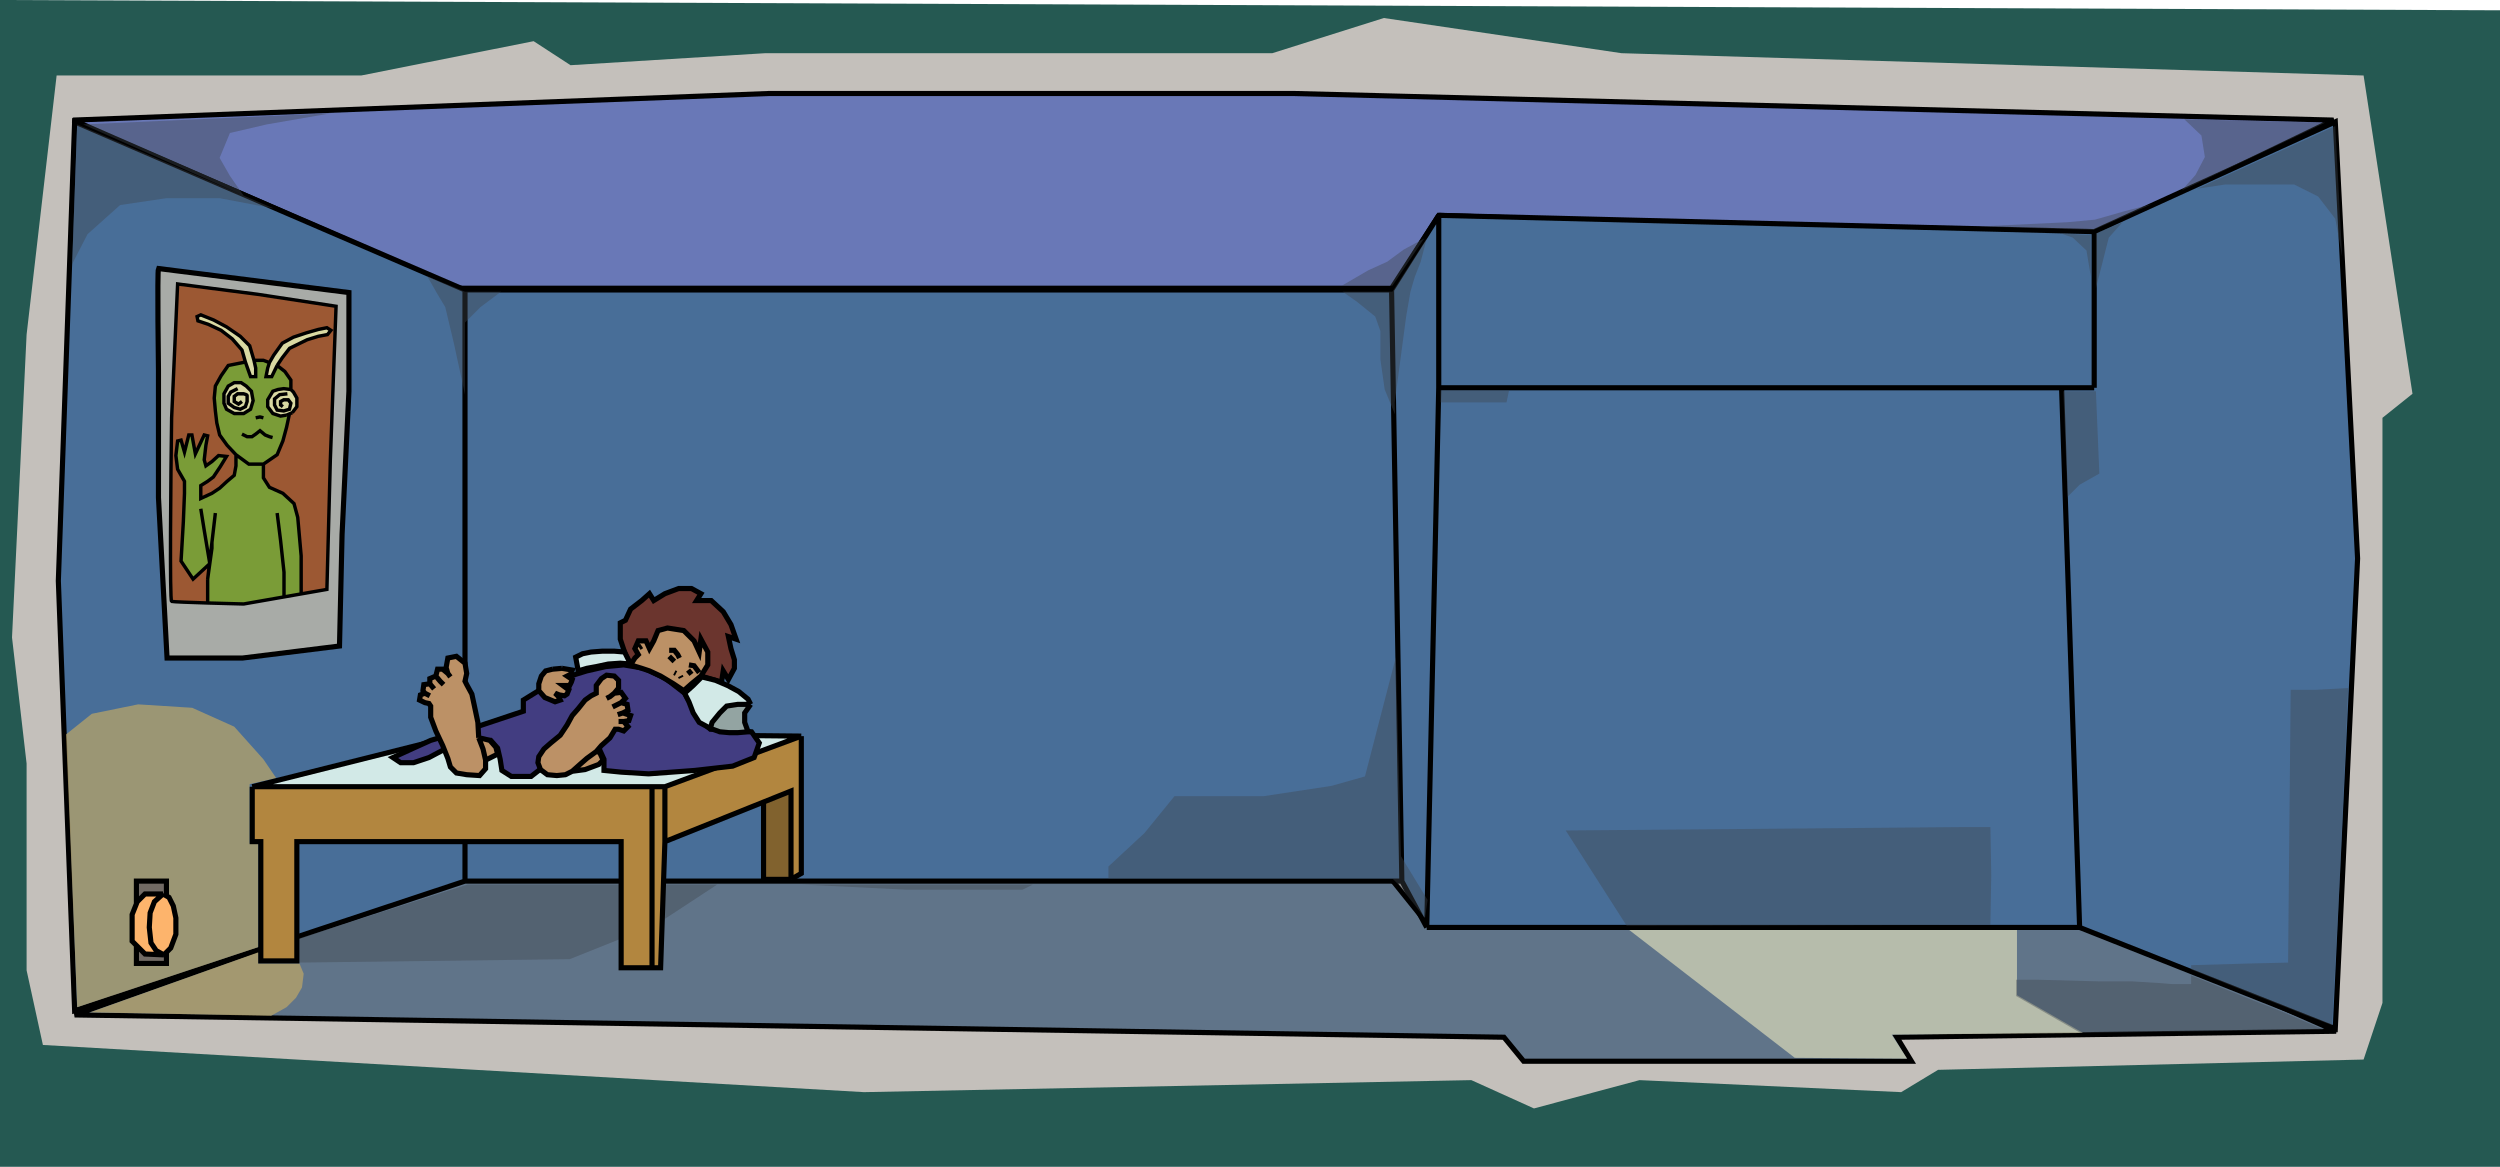 <svg width="1457" height="680" viewBox="0 0 1457 680" fill="none" xmlns="http://www.w3.org/2000/svg">
<path d="M0 680V0L1457 6V680H0Z" fill="#255952"/>
<path d="M15.5 195L33 44H210.5L311 24L332.5 38L446 31H741.5L806.5 10.5L945 31L1377.5 44L1406 229.5L1388.5 243.5V584.5L1377.5 617.5L1129.5 623.5L1108 636.5L955.5 629.5L894 646L857.5 629.5L503.5 636.5L25 609L15.5 565.5V445L7 371.5L15.5 195Z" fill="#C4C0BB"/>
<path d="M267 168L42.5 70L448 54.5H754.5L1360 70L1218 138.5L838.5 125.5L811 168H267Z" fill="#6978B7" stroke="black" stroke-width="3"/>
<path d="M273 510L43.5 591.5L876.5 604.5L888 618.5H1114L1105.5 604.5L1361.5 601L1219 538H831.5L809 510H273Z" fill="#607489" stroke="black" stroke-width="3"/>
<path d="M43.5 71L271 169H811L838.5 125.5L1220.5 135L1361 71L1374 325.5L1361 599.5L1212 540.5H831.5L817 513.5H271L43.5 589L34 338.5L43.5 71Z" fill="#486E98"/>
<path d="M271 169L43.5 71L34 338.5L43.5 589L271 513.5M271 169H811M271 169V513.5M811 169L838.5 125.5M811 169L817 513.5M838.5 125.5L1220.5 135M838.5 125.5V226M1220.5 135L1361 71L1374 325.5L1361 599.5L1212 540.5M1220.5 135V226M1212 540.5L1201.5 226H1220.5M1212 540.5H831.5M1220.5 226H838.5M838.5 226L831.5 540.5M831.5 540.5L817 513.5M817 513.5H271" stroke="black" stroke-width="3"/>
<g opacity="0.7">
<path d="M53.5 416L38.5 428L45 587L150.5 552V491.5H145.5V457L161 453.5L153.5 442.5L136.5 423.5L112 412.5L80.5 410.5L53.5 416Z" fill="#BFA665"/>
<path d="M148.5 489V460H229L233.5 464L236.5 470L237 476.5L236 483.5L234 489H171.5V558.5H153.5V488.5L148.5 489Z" fill="#BFA665"/>
<path d="M158 592L167 587L172.5 581.5L176 575.5L177 567.5L174.5 561.5H150.5V555L52.5 590L158 592Z" fill="#BFA665"/>
</g>
<path opacity="0.7" d="M1046 616.5L949.5 542H1175.5V580L1214 602L1102.5 603L1111.5 617L1046 616.5Z" fill="#DBDAB9"/>
<g opacity="0.4">
<path d="M142 114.011L159.5 121.5L128 115.5H97L70 119.5L51 136.5L42 154L45 72.5L142 114.011L48.5 72.5L193 66L155.5 72.5L134 77.5L128 92L134 102.5L142 114.011Z" fill="#3F454D"/>
<path d="M249 161L271 170H292L280 179L271 188V230L264.5 200L259.5 179L255 171.5L249 161Z" fill="#3F454D"/>
<path d="M272.5 515.5L174 547V561L332 559L362 547V515.5H272.5Z" fill="#3F454D"/>
<path d="M418 515.5L387.5 535.5V515.5H418Z" fill="#3F454D"/>
<path d="M528 518.5L467 515.5H602L596 518.5H528Z" fill="#3F454D"/>
<path d="M667 485.5L684.5 464H698H719.5H736.5L776 458L795.5 452.5L813.5 383L816.5 499L832 524.5L830.5 535L815 515.5L811.5 512H792H774H736.5H719.5H698H684.5H646V505L667 485.5Z" fill="#3F454D"/>
<path d="M948 539.5L912.5 484L1145.5 482H1160L1160.5 510L1160 539L948 539.5Z" fill="#3F454D"/>
<path d="M1175 571V580.5L1198.5 594L1212.5 602L1354 600L1333.5 591.122L1323.5 587L1313 583L1277 568.5V573.5H1265.5L1259.5 573L1242.5 571.941H1234.5H1223L1188 571H1175Z" fill="#3F454D"/>
<path d="M1350 402L1368.5 401L1363.5 515L1359.16 597.5L1342.5 591.122L1333.5 587.5L1313.04 579.5L1277 565V562.5L1312 561.5L1333.5 561L1335 402H1350Z" fill="#3F454D"/>
<path d="M1221.5 228H1202.5L1205 289.5L1212 282.5L1223.5 276L1221.5 228Z" fill="#3F454D"/>
<path d="M1365 149.5L1361 73.5L1280.5 110L1297 107.5H1314.5H1337L1351 114.5L1361 127.5L1365 149.5Z" fill="#3F454D"/>
<path d="M1273 69.5L1355 71.5L1271.5 111L1279.5 102L1285 91.5L1283 79L1273 69.5Z" fill="#3F454D"/>
<path d="M1229 138.5L1237 129.5L1221.5 136V168L1229 138.5Z" fill="#3F454D"/>
<path d="M1218.5 161V137L1201 136L1208 138.5L1216 146L1218.5 161Z" fill="#3F454D"/>
<path d="M1220 134L1254 119L1238.5 123L1221 128L1205 129.5L1153 132L1220 134Z" fill="#3F454D"/>
<path d="M812.853 234.5L813 241.5L807 227L804.5 209.5V193L801.5 184.5L791 176L782.5 170H811.5L831.5 139L828 152.5L824.5 161.5L822 170L819.5 184.5L812.853 234.5Z" fill="#3F454D"/>
<path d="M811.5 166.5L830 139L818 145.5L808.5 152.5L797.5 157.5L782 166.5H811.5Z" fill="#3F454D"/>
<path d="M839.5 234.5V227.5H879.5L878 234.5H839.5Z" fill="#3F454D"/>
</g>
<path d="M461 512.5V461L445 467.422V512.5H461Z" fill="#81622E"/>
<path fill-rule="evenodd" clip-rule="evenodd" d="M152 560V490.5H147V458.5H380H387.5L467 429V509L461 512.5V461L445 467.422L387.5 490.5L385 564H380H362V490.5H173V560H152Z" fill="#B2863F"/>
<path d="M387.5 458.5L467 429L272.5 427L147 458.5H380H387.5Z" fill="#D2E9E7"/>
<path d="M387.5 490.5L385 564H380M387.5 490.5L445 467.422M387.5 490.5V458.5M461 512.5V461L445 467.422M461 512.5H445V467.422M461 512.5L467 509V429M467 429L387.5 458.5M467 429L272.5 427L147 458.5M387.5 458.5H380M380 458.5V564M380 458.5H147M380 564H362V490.5H173V560H152V490.5H147V458.5" stroke="black" stroke-width="3"/>
<path d="M241 436L229 441.5L233.5 444.5H241L250 441.5L258.5 437L279.5 431.5H286L290 436L291.5 442.5L292.5 449L298 452.5H309.5L314 449L349.5 437L352 442.5V449L362 450L378 451L405 449L427 446.5L439.5 441.5L442.5 433L438 426.5L424 425H414L410 421.5L405 414.5L399 404L388 395.5L375.5 389.5L363.5 387.5L353 388.5L342 391L335.5 393L318 400L305 408V414.5L279.5 423L251 431.5L241 436Z" fill="#423D81" stroke="black" stroke-width="3"/>
<path d="M327.5 389.5L333.5 390.5L332.5 393L330.5 394L333.5 396L333 397.5L332 399.5H328L330 401L331.5 402L330.5 404.5L329 405.5L326 405L323.5 404L325.5 406L326.5 408L323.5 409L317.5 406.5L314 402.5V398.5L315.5 394L318 391C319.167 390.667 322 390 322 390L327.5 389.5Z" fill="#BC9166"/>
<path d="M314 441L317 436.5L321 433L326.5 428.5L330.5 422.5L333.5 417L337 413L341 408L344.5 405.5L347.5 404V399.5L350.5 395.5L353.5 393.5L358 394L360.5 396.5V401L358 404L362 403.5L364.5 407L362 409.5L365.5 410.5L366 414L363 415.5L367.5 417L366.5 420L363.5 420.5L366 423.5L363.5 426L360.5 425H358.5L355.5 430L350.5 434.5L347.5 438L349.5 438.5L351.5 443L349 445.5L341 448.5L333.5 449.5L329.5 451.5L324.5 452L319 451.5L315 448.5L313.5 444.5L314 441Z" fill="#BC9166"/>
<path fill-rule="evenodd" clip-rule="evenodd" d="M403 398.5L408.5 394L412.5 387.5V380L408.5 372.5L407.5 380L404.5 373.5L398.5 367.5L389 366L383.5 367.5L381 373.5L378.5 378L376.5 373.5H372L370 378L372 381.5L370 383.5L367.5 387.5L374 389.5L378.5 391L385 394L392.5 398.5L398.5 402.5L403 398.5Z" fill="#BC9166"/>
<path d="M367.5 387.5L370 383.5L372 381.5L370 378L372 373.5H376.5L378.5 378L381 373.5L383.5 367.5L389 366L398.5 367.5L404.5 373.5L407.5 380L408.5 372.5L412.5 380V387.5L408.5 394L420.5 397.5L421.5 391L424.5 396L428 389.5V384.5L426 378L424.5 371L429 372.5L426 364L421.5 356.5L414.5 350H406L408.5 346L403 343H395.5L387.5 346L381 350L378.5 346L374 350L367.5 355L364.5 361.5L361.5 363V372.5L364.5 381.5L367.5 387.5Z" fill="#6B352E"/>
<path d="M271 397L272 392.5L271 386.5L266 382.5L261 383.5L260 389L261 392.5L258 390H255L254 394L250.5 395.5V398.5L247 399L246.5 402.5L247.625 404L245 405L244.5 408L247.625 409.5L250 410L251 411.5V418L254 426L258 434.5L261 442L262.5 447L266 450.5L272 451.5L279.5 452L283 448V443L281.5 436.5L279 430L278.5 421L276.5 411.5L275 404.5L272 399L271 397Z" fill="#BC9166"/>
<path d="M281.5 436.5L283 443L290 439.5L289 435.5L285.5 431.5L281.5 430.5L279 430L281.5 436.5Z" fill="#BC9166"/>
<path d="M367.5 387.5L370 383.5L372 381.5L370 378L372 373.5H376.5L378.5 378L381 373.5L383.5 367.5L389 366L398.5 367.5L404.5 373.5L407.5 380L408.5 372.5L412.5 380V387.5L408.5 394M367.5 387.5L374 389.5L378.5 391L385 394L392.5 398.5L398.5 402.5L403 398.5L408.5 394M367.5 387.5L364.5 381.5L361.5 372.5V363L364.5 361.5L367.5 355L374 350L378.5 346L381 350L387.5 346L395.5 343H403L408.5 346L406 350H414.5L421.5 356.5L426 364L429 372.5L424.5 371L426 378L428 384.5V389.5L424.5 396L421.5 391L420.5 397.5L408.5 394M327.5 389.5L333.5 390.5L332.5 393L330.5 394L333.5 396L333 397.5L332 399.5H328L330 401L331.5 402L330.5 404.5L329 405.5L326 405L323.5 404L325.5 406L326.5 408L323.5 409L317.5 406.5L314 402.5V398.5L315.5 394L318 391C319.167 390.667 322 390 322 390M327.5 389.5C327.673 389.529 322 390 322 390M327.5 389.5L322 390M358 404L360.5 401V396.5L358 394L353.5 393.5L350.5 395.5L347.5 399.5V404L344.5 405.5L341 408L337 413L333.5 417L330.5 422.5L326.5 428.5L321 433L317 436.5L314 441L313.5 444.5L315 448.5L319 451.5L324.5 452L329.5 451.5L333.5 449.5M358 404L355.5 406L353.5 407M358 404L362 403.5L364.5 407L362 409.5M362 409.5L357 412M362 409.5L365.5 410.5L366 414L363 415.5M363 415.5L360 416.5M363 415.5L367.5 417L366.5 420L363.5 420.5M363.5 420.5H360.5M363.5 420.5L366 423.5L363.5 426L360.5 425H358.5L355.5 430L350.5 434.5L347.5 438M347.5 438L342 442L338 445.5L333.5 449.5M347.5 438L349.5 438.5L351.5 443L349 445.5L341 448.5L333.5 449.5M261 392.5L260 389L261 383.5L266 382.5L271 386.5L272 392.5L271 397L272 399L275 404.5L276.5 411.5L278.5 421L279 430M261 392.5L262.5 394.5M261 392.5L258 390H255L254 394M254 394L256.5 397L258.5 399M254 394L250.5 395.5V398.5M250.5 398.5L253 401.5M250.5 398.5L247 399L246.5 402.5L247.625 404M250.5 405.5L247.625 404M247.625 404L245 405L244.5 408L247.625 409.5L250 410L251 411.5V418L254 426L258 434.5L261 442L262.5 447L266 450.5L272 451.5L279.5 452L283 448V443M283 443L281.5 436.5L279 430M283 443L290 439.5L289 435.5L285.5 431.5L281.5 430.5L279 430M374 376.5L372.5 377.5M390 379H393L395 381.5L396 383.5M401.5 387.5L404.5 388L406 390L407.5 392M401 390.5L403 393M390 382.5L393 385.5M393 392L394 392.5M396.5 394L397 395" stroke="black" stroke-width="3"/>
<path d="M335.5 383L337 391L342 389.5L347.5 388.5L354.5 387L361.5 386.5L367.5 387L364 380L358 379.5H351L344.5 380L339.5 381L335.5 383Z" fill="#D2E9E7"/>
<path fill-rule="evenodd" clip-rule="evenodd" d="M417 396.5L409 394.5L404 399.5L399 404L401.5 409L404 415.5L407.5 421L414 424.5L415 421L419.5 415.5L423.5 411.5L430 410.5H437.5L436 407.5L430.5 403L424 399.5L417 396.5Z" fill="#D2E9E7"/>
<path d="M437.5 410.5H430L423.5 411.5L419.5 415.5L415 421L414 424.5L419.5 426.5L425 427H430L436 426.5L434 421V415.5L437.5 410.5Z" fill="#93A4A2"/>
<path d="M437.5 410.5L436 407.5L430.5 403L424 399.5L417 396.5L409 394.5L404 399.5L399 404L401.5 409L404 415.5L407.5 421L414 424.5M437.5 410.5H430L423.5 411.5L419.5 415.5L415 421L414 424.5M437.5 410.5L434 415.5V421L436 426.5L430 427H425L419.5 426.5L414 424.5M337 391L335.5 383L339.5 381L344.5 380L351 379.5H358L364 380L367.5 387L361.5 386.5L354.5 387L347.5 388.5L342 389.5L337 391Z" stroke="black" stroke-width="3"/>
<path d="M92.356 216C92.356 216 91.555 158.1 92.356 156.5L203.356 170.5V228L199.356 311.5L197.856 376.5L141.356 383.5H97.356L92.356 290V216Z" fill="#A8ABA7" stroke="black" stroke-width="3"/>
<path d="M145.018 270.5L137.518 265V271.5L136.518 277L132.355 280.5L128.018 284.5L123.518 287.5L117.018 290.5V283L121.018 280.5L124.355 278L128.355 272L132.018 266L127.355 265.5L123.518 269L120 271.5L119.018 268L120 259.5L121.018 254L119.018 253.5L113.855 264.5L111.855 253.5H110.018L107.518 263.5L105.518 256.5L103.518 257L102.5 265.5L103.518 273.5L107.518 280.5V287.5L106.855 304L105.518 327L112.518 337.5L122.046 328.705L122.152 327.802L123.518 316.111L124.641 306.5L125.518 299L123.518 316.111V319.5L122.268 328.5L121.018 337.5V351.421C128.497 351.65 136.437 351.862 142.018 352L165.518 347.881L175.518 346.129V340.5V324L173.518 301.5L171.355 293.5L164.855 287.5L157.018 284L153.518 278.5V270.5H145.018Z" fill="#7A9C37"/>
<path fill-rule="evenodd" clip-rule="evenodd" d="M133.018 213L128.855 219L125.518 225L124.855 232L125.518 239.5L126.355 246.5L128.018 253.5L132.355 259.5L137.518 265L145.018 270.5H153.518L161.518 265L164.855 257L167.018 249L168.692 241.207L167.028 241.915L163.518 242.5L159.018 241L156.018 237V233L159.018 228L162.018 227L165.355 226.5L169.518 227V221.5L166.018 216.5L161.518 213L158.355 219.5H155.018L156.018 214.5L157.018 211.312L153.518 210H148.018L149.018 214.5V219.5H146.018L143.018 211L133.018 213ZM133.018 225L136.518 223H140.518L143.518 225L146.518 228L147.518 233.5L146.018 238.5L142.018 241H136.518L132.018 238.5L130.518 235V229.5L133.018 225Z" fill="#7A9C37"/>
<path d="M159.018 228L156.018 233V237L159.018 241L163.518 242.5L167.028 241.915L168.692 241.207L170.355 240.5L173.018 237V232L171.018 228.5L169.518 227L165.355 226.5L162.018 227L159.018 228Z" fill="#D9D9A2"/>
<path d="M136.518 223L133.018 225L130.518 229.5V235L132.018 238.5L136.518 241H142.018L146.018 238.5L147.518 233.5L146.518 228L143.518 225L140.518 223H136.518Z" fill="#D9D9A2"/>
<path d="M156.018 214.5L155.018 219.5H158.355L161.518 213L164.518 208.5L168.764 203L179.018 198L185.518 196L190.855 195L192.855 192.5L190.518 191L185.518 192L178.518 194L171.018 196.5L164.518 200L159.518 207L157.018 211.312L156.018 214.5Z" fill="#D9D9A2"/>
<path fill-rule="evenodd" clip-rule="evenodd" d="M100.018 243.5L103.518 165.5L150.018 171.5L195.855 178.5L192.518 268L190.518 343.5L175.518 346.129V340.5V324L173.518 301.5L171.355 293.5L164.855 287.5L157.018 284L153.518 278.5V270.5L161.518 265L164.855 257L167.018 249L168.692 241.207L170.355 240.5L173.018 237V232L171.018 228.5L169.518 227V221.5L166.018 216.5L161.518 213L164.518 208.5L168.764 203L179.018 198L185.518 196L190.855 195L192.855 192.5L190.518 191L185.518 192L178.518 194L171.018 196.5L164.518 200L159.518 207L157.018 211.312L153.518 210H148.018L145.518 201.5L140.018 196L132.018 190.5L124.518 186.5L117.018 183.5L114.855 184.5L115.355 187L121.355 189L128.855 192.5L135.355 197.5L141.018 204L143.018 211L133.018 213L128.855 219L125.518 225L124.855 232L125.518 239.5L126.355 246.5L128.018 253.5L132.355 259.5L137.518 265V271.5L136.518 277L132.355 280.5L128.018 284.5L123.518 287.5L117.018 290.5V283L121.018 280.5L124.355 278L128.355 272L132.018 266L127.355 265.5L123.518 269L120 271.5L119.018 268L120 259.5L121.018 254L119.018 253.5L113.855 264.5L111.855 253.5H110.018L107.518 263.5L105.518 256.5L103.518 257L102.5 265.5L103.518 273.5L107.518 280.5V287.5L106.855 304L105.518 327L112.518 337.5L122.046 328.705L122.152 327.802L123.518 316.111V319.5L122.268 328.5L121.018 337.5V351.421C110.406 351.095 100.722 350.735 100.018 350.5C98.818 350.1 99.518 279 100.018 243.5Z" fill="#9C5833"/>
<path d="M149.018 219.5V214.5L148.018 210L145.518 201.5L140.018 196L132.018 190.5L124.518 186.5L117.018 183.5L114.855 184.5L115.355 187L121.355 189L128.855 192.5L135.355 197.5L141.018 204L143.018 211L146.018 219.5H149.018Z" fill="#D9D9A2"/>
<path d="M148.018 210H153.518L157.018 211.312M148.018 210L149.018 214.5V219.5H146.018L143.018 211M148.018 210L145.518 201.5L140.018 196L132.018 190.5L124.518 186.5L117.018 183.5L114.855 184.5L115.355 187L121.355 189L128.855 192.5L135.355 197.5L141.018 204L143.018 211M137.518 265L145.018 270.5H153.518M137.518 265L132.355 259.5L128.018 253.5L126.355 246.5L125.518 239.5L124.855 232L125.518 225L128.855 219L133.018 213L143.018 211M137.518 265V271.5L136.518 277L132.355 280.5L128.018 284.5L123.518 287.5L117.018 290.5V283L121.018 280.5L124.355 278L128.355 272L132.018 266L127.355 265.5L123.518 269L120 271.5L119.018 268L120 259.5L121.018 254L119.018 253.5L113.855 264.5L111.855 253.5H110.018L107.518 263.5L105.518 256.5L103.518 257L102.5 265.5L103.518 273.5L107.518 280.5V287.5L106.855 304L105.518 327L112.518 337.5L122.046 328.705M153.518 270.5L161.518 265L164.855 257L167.018 249L168.692 241.207M153.518 270.5V278.5L157.018 284L164.855 287.5L171.355 293.5L173.518 301.5L175.518 324V340.5V346.129M168.692 241.207L167.028 241.915M168.692 241.207L170.355 240.5M161.518 213L164.518 208.5L168.764 203L179.018 198L185.518 196L190.855 195L192.855 192.5L190.518 191L185.518 192L178.518 194L171.018 196.5L164.518 200L159.518 207L157.018 211.312M161.518 213L158.355 219.5H155.018L156.018 214.5L157.018 211.312M161.518 213L166.018 216.5L169.518 221.5V227M175.518 346.129L190.518 343.5L192.518 268L195.855 178.5L150.018 171.5L103.518 165.5L100.018 243.5C99.518 279 98.818 350.1 100.018 350.5C100.722 350.735 110.406 351.095 121.018 351.421M175.518 346.129L165.518 347.881M165.518 347.881L142.018 352C136.437 351.862 128.497 351.65 121.018 351.421M165.518 347.881V333.5L163.518 315L161.518 299M121.018 351.421V337.5M121.018 337.5L122.268 328.5M121.018 337.5L122.046 328.705M122.268 328.5L123.518 319.5V316.111M122.268 328.5L122.152 327.802M122.268 328.5L122.046 328.705M117.018 296.5L119.018 309L122.152 327.802M170.355 240.5L173.018 237V232L171.018 228.5L169.518 227M170.355 240.5L167.028 241.915M149.018 243.5L151.518 243L153.518 243.5M141.018 253L144.018 254.5H146.855L149.018 253L151.518 251L154.518 253.5L157.018 254.5L158.855 255M123.518 316.111L125.518 299L124.641 306.5L123.518 316.111ZM123.518 316.111L122.152 327.802M122.152 327.802L122.046 328.705M167.028 241.915L163.518 242.5L159.018 241L156.018 237V233L159.018 228L162.018 227L165.355 226.5L169.518 227M167.5 229.5L163 230L160 232.5V236L161.518 239L165.355 239.5L168.692 238.5L169.518 235L168 233H165.355L163.518 234V236L164.855 237M138.5 226.5L134.5 228.5L133.018 231V235L136.518 237.5L140 238.5L143.018 237L144.018 234C144.018 233 144.018 230.9 144.018 230.5C144.018 230.1 142.685 229.667 142.018 229.5H138.5L136.518 231V234L139 235.5L141.018 234M136.518 223L133.018 225L130.518 229.5V235L132.018 238.5L136.518 241H142.018L146.018 238.5L147.518 233.5L146.518 228L143.518 225L140.518 223H136.518Z" stroke="black" stroke-width="2"/>
<path d="M97 513.5H79.5V526.75L80 525.5L84.5 521H95L97 522.143V513.5Z" fill="#726B65"/>
<path fill-rule="evenodd" clip-rule="evenodd" d="M97 522.143L98.5 523L101 528L102.5 535V544.5L99.5 552.5L97 555L95.5 556.5L84.5 556L79.5 551L77 548.5V540.5V533L79.5 526.75L80 525.5L84.5 521H95L97 522.143Z" fill="#FDB46C"/>
<path d="M79.5 561.5H97V555L95.5 556.5L84.5 556L79.5 551V561.5Z" fill="#726B65"/>
<path d="M95 521L90 525.5L87.5 532L87 540.5L88 549.5L91 554L95.5 556.5M95 521H84.5L80 525.5L79.5 526.75M95 521L97 522.143M95.5 556.5L84.5 556L79.5 551M95.5 556.5L97 555M97 522.143L98.5 523L101 528L102.5 535V544.5L99.5 552.5L97 555M97 522.143V513.5H79.5V526.75M97 555V561.5H79.5V551M79.5 526.75L77 533V540.5V548.5L79.5 551" stroke="black" stroke-width="3"/>
</svg>
